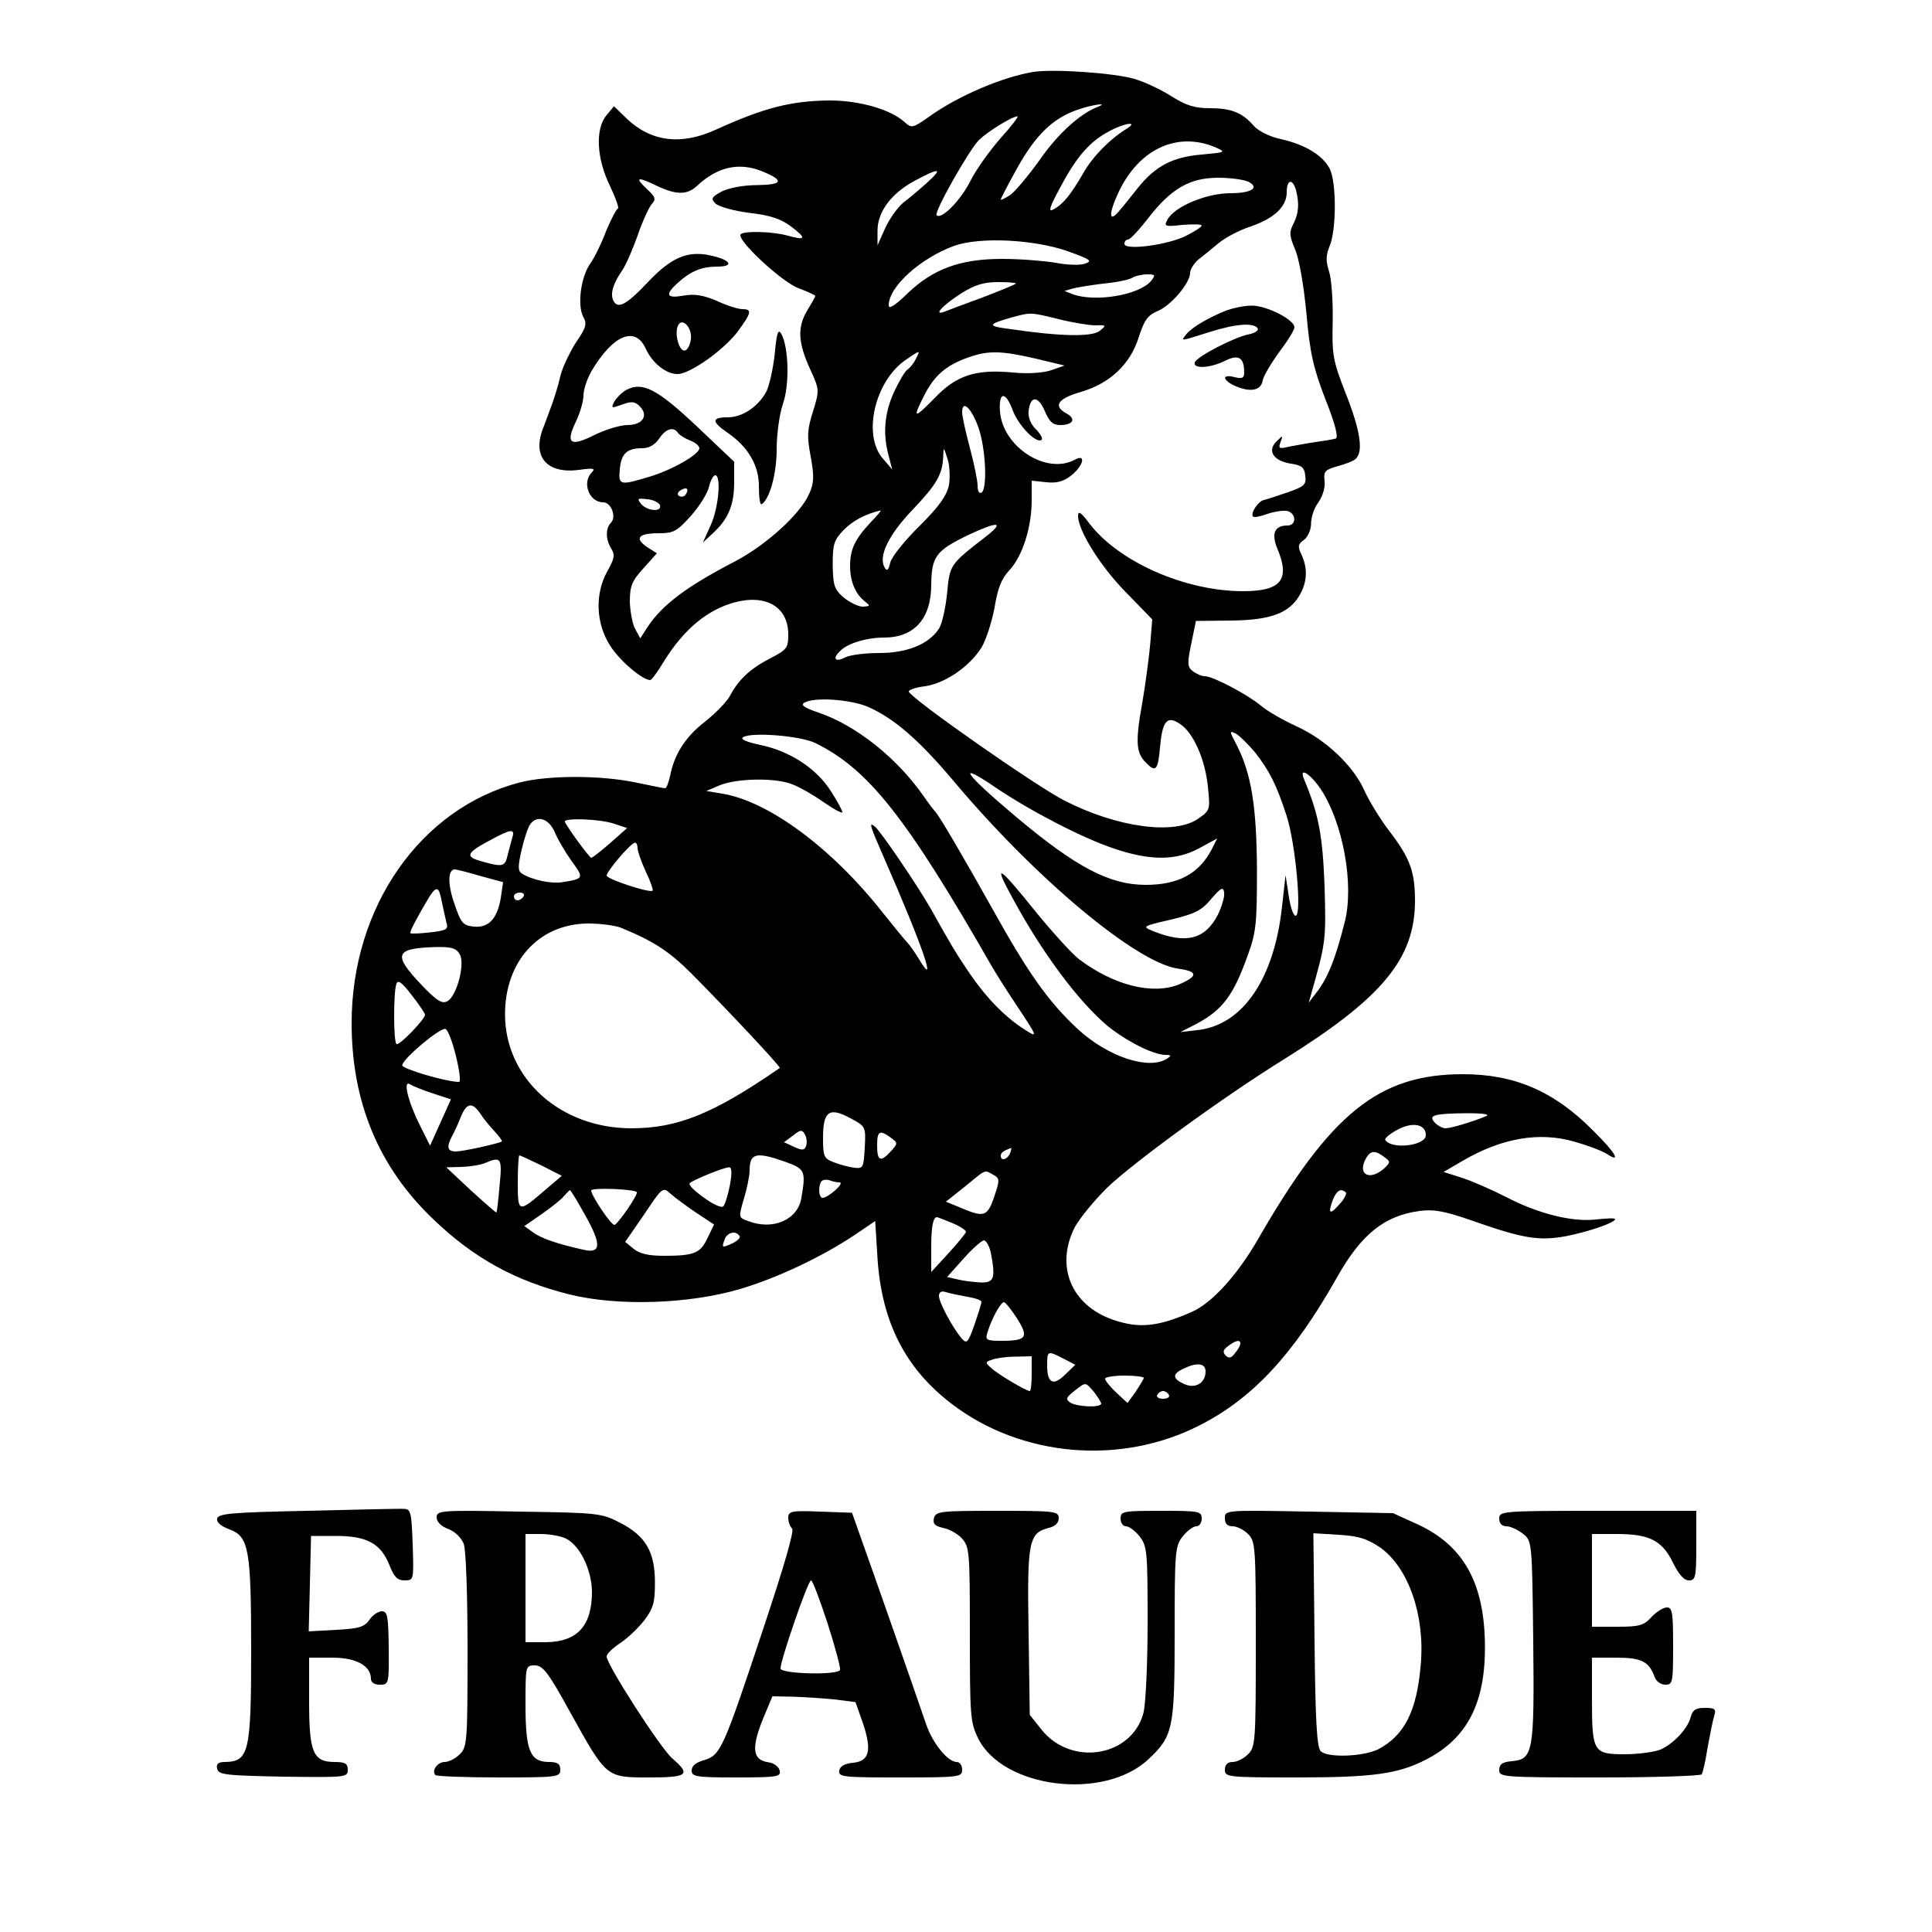 <?xml version="1.0" standalone="no"?>
<!DOCTYPE svg PUBLIC "-//W3C//DTD SVG 20010904//EN"
 "http://www.w3.org/TR/2001/REC-SVG-20010904/DTD/svg10.dtd">
<svg version="1.0" xmlns="http://www.w3.org/2000/svg"
 width="500pt" height="500pt" viewBox="0 0 500 500"
 preserveAspectRatio="xMidYMid meet">

<g transform="translate(0,500) scale(0.1,-0.1)"
fill="#000000" stroke="none">
<path d="M2675 4814 c-80 -13 -196 -62 -272 -117 -41 -29 -44 -29 -62 -13 -36
33 -117 56 -194 56 -100 -1 -170 -19 -293 -75 -91 -42 -169 -32 -232 28 l-33
32 -20 -24 c-29 -36 -25 -112 10 -183 15 -32 24 -58 20 -58 -3 0 -17 -26 -30
-57 -12 -32 -31 -71 -42 -86 -24 -35 -33 -106 -18 -136 11 -19 8 -29 -19 -68
-16 -26 -35 -65 -40 -87 -5 -23 -15 -54 -21 -71 -6 -16 -17 -47 -25 -67 -26
-72 13 -115 95 -104 35 5 43 4 33 -6 -27 -27 -7 -78 29 -78 21 0 35 -38 20
-53 -14 -14 -14 -43 1 -67 10 -16 8 -26 -10 -58 -33 -59 -30 -135 7 -193 24
-38 83 -89 104 -89 3 0 19 21 35 48 52 84 113 134 183 153 82 22 139 -12 139
-83 0 -35 -3 -39 -47 -62 -51 -26 -82 -55 -104 -97 -8 -15 -37 -45 -65 -67
-51 -40 -79 -84 -90 -141 -4 -17 -9 -31 -13 -31 -3 0 -38 7 -76 15 -91 19
-225 19 -300 0 -257 -67 -435 -322 -435 -623 0 -204 70 -373 212 -508 103 -99
211 -159 352 -194 125 -31 309 -25 441 14 98 29 213 84 297 140 l53 36 6 -97
c11 -165 72 -285 193 -377 180 -137 436 -159 640 -55 138 70 243 183 356 383
63 112 123 160 214 172 35 5 64 0 133 -24 136 -48 176 -54 247 -41 60 12 126
35 126 44 0 3 -22 2 -50 -1 -62 -7 -149 15 -232 58 -35 18 -85 40 -112 49
l-50 16 48 28 c102 60 200 77 292 50 32 -9 69 -23 82 -31 39 -26 24 2 -35 60
-101 102 -203 146 -337 146 -218 0 -343 -101 -532 -430 -53 -91 -117 -161
-167 -184 -90 -40 -139 -45 -208 -21 -107 38 -148 138 -98 238 12 23 50 69 83
102 67 65 303 237 458 333 255 159 339 260 340 409 0 77 -12 111 -67 183 -23
30 -51 76 -63 102 -28 65 -101 134 -176 168 -35 16 -77 40 -93 54 -35 29 -124
76 -145 76 -8 0 -22 6 -31 13 -14 11 -15 19 -4 71 l12 59 90 1 c103 1 151 19
178 65 20 34 22 70 5 106 -10 21 -9 27 7 38 10 8 18 26 18 42 0 16 8 41 19 55
11 16 18 38 16 55 -3 25 1 29 32 38 19 5 41 13 48 19 21 18 13 73 -25 169 -34
87 -36 101 -34 187 1 51 -3 109 -9 128 -9 28 -9 42 1 67 18 43 18 166 0 201
-19 35 -64 62 -126 76 -29 6 -58 21 -70 34 -30 35 -59 46 -114 46 -39 0 -61 7
-98 30 -26 17 -70 38 -98 46 -51 15 -206 26 -260 18z m165 -91 c-45 -17 -105
-72 -150 -138 -29 -40 -63 -81 -76 -90 -13 -8 -24 -14 -24 -11 0 2 19 39 43
82 47 84 91 127 153 149 38 14 88 21 54 8z m-250 -80 c-28 -32 -65 -83 -80
-114 -26 -50 -74 -98 -86 -86 -8 7 84 169 109 194 22 22 85 61 100 62 5 1 -15
-25 -43 -56z m326 24 c-45 -28 -89 -73 -113 -116 -32 -55 -52 -80 -77 -93 -14
-8 -10 6 19 59 42 79 76 117 125 143 40 22 78 27 46 7z m229 -48 c29 -13 28
-13 -35 -19 -75 -6 -120 -30 -165 -86 -17 -21 -37 -47 -47 -58 -29 -36 -30
-10 -2 49 53 110 151 155 249 114z m-1171 -63 c56 -23 52 -34 -13 -35 -36 0
-73 -7 -92 -16 -28 -15 -30 -19 -17 -32 9 -8 48 -19 88 -24 54 -6 82 -16 107
-35 41 -31 39 -37 -8 -24 -38 11 -112 13 -122 4 -13 -13 106 -124 150 -140 24
-9 43 -18 43 -20 0 -2 -9 -18 -20 -36 -27 -44 -25 -84 6 -152 25 -55 25 -55 8
-111 -15 -47 -16 -64 -6 -116 9 -50 9 -68 -3 -95 -22 -53 -112 -135 -195 -178
-125 -65 -187 -112 -225 -170 l-18 -28 -13 24 c-7 12 -13 44 -14 70 0 41 5 54
35 87 l35 39 -25 16 c-34 23 -23 36 30 36 39 0 47 5 84 46 22 25 43 59 46 75
4 16 11 29 16 29 16 0 9 -84 -12 -130 l-20 -44 26 24 c40 37 55 73 55 132 l0
53 -97 92 c-102 96 -140 116 -182 94 -11 -6 -25 -20 -31 -30 -9 -18 -8 -18 20
-8 24 9 33 8 45 -4 25 -24 8 -49 -31 -49 -19 0 -58 -12 -86 -26 -62 -31 -75
-22 -48 34 11 22 20 54 20 69 0 15 10 44 21 63 56 94 113 117 140 58 19 -42
61 -72 91 -65 40 10 116 67 148 110 35 48 37 57 11 57 -10 0 -40 9 -65 21 -35
15 -58 19 -87 14 -44 -8 -49 2 -16 32 34 31 62 43 103 43 46 0 35 18 -18 29
-59 13 -102 -6 -162 -70 -57 -60 -79 -71 -90 -44 -6 18 1 41 24 75 10 14 27
54 40 90 12 36 29 72 36 81 12 13 11 19 -11 39 -33 31 -27 34 23 10 52 -25 80
-25 106 -1 53 50 110 62 170 37z m425 -29 c-19 -17 -47 -41 -62 -52 -14 -12
-35 -41 -46 -65 l-20 -45 0 36 c-1 49 34 97 94 130 67 36 77 35 34 -4z m833 2
c28 -15 6 -29 -47 -29 -64 0 -146 -35 -164 -69 -9 -17 -6 -18 39 -13 28 2 50
2 50 -2 0 -3 -18 -15 -40 -26 -47 -24 -160 -39 -160 -21 0 6 4 11 9 11 6 0 29
25 53 56 59 76 107 104 181 104 32 0 68 -5 79 -11z m122 -21 c9 -35 7 -61 -7
-88 -11 -21 -10 -31 5 -66 10 -24 22 -91 29 -165 9 -103 18 -141 49 -222 26
-65 34 -99 27 -102 -7 -2 -30 -6 -52 -9 -22 -3 -53 -9 -69 -12 -26 -6 -28 -5
-22 12 7 18 6 18 -11 1 -24 -24 -7 -50 38 -57 28 -4 35 -10 37 -31 3 -23 -2
-28 -45 -43 -26 -9 -54 -18 -62 -20 -15 -3 -36 -35 -28 -43 3 -3 21 1 40 8 19
6 42 9 51 6 22 -9 20 -37 -2 -37 -33 0 -42 -20 -27 -58 35 -82 11 -112 -88
-112 -151 0 -324 77 -399 177 -20 27 -28 32 -28 18 0 -38 58 -131 124 -198
l68 -70 -5 -61 c-3 -34 -12 -104 -21 -156 -18 -100 -16 -129 10 -154 25 -26
31 -19 36 39 6 69 18 84 51 62 35 -22 66 -92 73 -163 6 -59 6 -61 -24 -82 -61
-44 -210 -24 -347 46 -73 37 -396 263 -403 282 -2 4 17 11 42 14 53 8 115 51
146 100 12 20 27 67 34 104 8 50 18 75 39 97 33 36 57 110 57 180 l0 51 38 -4
c27 -3 45 2 65 18 32 26 38 57 8 40 -73 -39 -185 33 -193 124 -4 53 14 55 33
4 15 -40 62 -88 75 -76 3 4 -4 16 -16 28 -13 13 -20 31 -18 47 5 40 25 39 42
-1 12 -28 21 -36 40 -36 33 0 42 16 16 30 -35 19 -23 38 35 55 77 22 130 72
152 142 14 44 23 57 49 68 34 14 84 72 84 99 0 9 10 24 21 34 12 9 36 29 53
43 17 14 53 33 80 42 63 21 96 52 96 89 0 34 15 37 24 6z m-591 -158 c58 -21
65 -25 46 -32 -12 -5 -47 -4 -77 2 -31 5 -93 10 -138 10 -109 0 -179 -26 -245
-89 -34 -33 -49 -42 -49 -31 0 48 82 122 170 154 65 23 204 17 293 -14z m216
-77 c-31 -37 -146 -56 -204 -34 l-20 8 20 6 c11 3 47 9 80 13 33 3 67 10 75
15 8 5 26 9 39 9 21 0 22 -2 10 -17z m-350 -7 c-3 -3 -40 -18 -84 -35 -44 -16
-89 -33 -99 -37 -33 -13 -8 15 42 47 35 22 58 29 96 29 27 0 47 -2 45 -4z
m111 -92 c36 -9 79 -16 95 -16 29 1 29 0 10 -15 -21 -15 -101 -14 -235 6 -56
7 -54 12 10 30 48 13 47 13 120 -5z m-952 -52 c-2 -14 -8 -27 -15 -29 -14 -5
-28 40 -19 63 10 25 38 -3 34 -34z m582 -51 c-5 -11 -15 -23 -21 -27 -6 -3
-22 -30 -35 -58 -25 -54 -30 -109 -14 -166 l9 -35 -24 28 c-53 60 -22 199 58
255 39 27 40 27 27 3z m310 1 l75 -18 -34 -12 c-21 -7 -59 -10 -100 -6 -96 9
-146 -7 -203 -67 -54 -55 -57 -53 -25 10 26 50 56 76 113 96 51 18 83 18 174
-3z m-148 -178 c19 -53 24 -159 8 -169 -6 -3 -10 4 -10 18 0 13 -9 57 -20 98
-11 41 -20 82 -20 92 0 34 24 11 42 -39z m-777 -15 c4 -5 18 -14 31 -19 13 -5
24 -14 24 -20 0 -16 -72 -57 -130 -74 -76 -23 -80 -22 -76 20 4 40 18 54 58
54 18 0 33 9 44 25 17 26 38 32 49 14z m701 -134 c-6 -28 -25 -55 -76 -106
-39 -38 -73 -81 -76 -95 -5 -21 -9 -23 -15 -12 -16 29 11 84 72 148 63 66 78
92 80 138 1 27 1 26 11 -5 6 -17 7 -48 4 -68z m-681 -24 c-3 -6 -11 -8 -17 -5
-6 4 -5 9 3 15 16 10 23 4 14 -10z m-67 -28 c6 -19 -33 -16 -49 3 -11 14 -9
15 16 12 16 -1 30 -9 33 -15z m545 -45 c-41 -44 -53 -70 -53 -113 0 -40 14
-73 39 -92 14 -11 13 -12 -6 -13 -12 0 -34 11 -50 24 -24 21 -27 31 -28 84 0
53 3 64 28 90 23 24 57 42 96 51 3 1 -9 -14 -26 -31z m298 -37 c-93 -72 -93
-72 -100 -147 -4 -38 -13 -79 -21 -91 -26 -40 -82 -63 -155 -63 -36 0 -75 -5
-87 -11 -26 -14 -35 -4 -14 16 19 20 69 35 114 35 78 0 122 49 122 137 1 73
12 88 97 129 77 36 94 34 44 -5z m-303 -441 c67 -30 131 -86 218 -189 213
-254 476 -474 584 -488 50 -7 51 -19 3 -40 -70 -29 -171 -3 -261 65 -18 14
-66 67 -108 118 -102 127 -116 135 -62 37 77 -142 169 -264 243 -327 49 -40
118 -75 150 -76 17 0 17 -2 5 -10 -47 -30 -153 5 -231 77 -76 71 -127 143
-219 308 -76 136 -141 247 -150 255 -3 3 -17 21 -30 40 -69 99 -175 183 -272
216 -36 12 -46 19 -37 25 25 16 122 9 167 -11z m1000 -117 c38 -49 55 -83 81
-162 24 -72 41 -261 24 -261 -6 0 -14 24 -18 53 l-8 52 -9 -80 c-20 -188 -102
-309 -220 -321 l-43 -5 39 20 c70 37 98 74 136 181 21 58 23 82 23 220 -1 165
-15 248 -52 321 -20 38 -20 39 -2 30 10 -6 32 -28 49 -48z m-1138 24 c137 -67
236 -192 458 -580 13 -22 41 -66 61 -96 58 -87 58 -88 22 -65 -50 32 -98 81
-141 144 -36 53 -48 73 -101 168 -33 58 -129 200 -145 213 -16 13 -14 5 26
-86 98 -224 139 -343 87 -255 -10 16 -23 35 -30 42 -7 7 -35 42 -64 78 -131
166 -295 287 -414 306 l-41 7 33 14 c44 19 146 21 190 3 19 -7 55 -28 82 -47
26 -18 47 -29 47 -25 0 4 -13 29 -30 55 -37 58 -105 103 -182 119 -37 8 -53
15 -45 20 20 14 149 4 187 -15z m468 -116 c89 -60 222 -129 302 -156 96 -33
163 -33 224 0 l46 25 -14 -28 c-33 -63 -86 -92 -171 -92 -93 0 -179 45 -333
174 -137 115 -161 150 -54 77z m840 -3 c58 -88 87 -248 62 -345 -24 -95 -44
-145 -74 -183 l-19 -25 7 25 c37 130 38 137 34 275 -5 133 -15 187 -53 278
-14 33 14 17 43 -25z m-1983 -110 c7 -18 27 -52 44 -76 33 -45 32 -46 -23 -55
-29 -5 -80 6 -105 22 -11 7 -11 18 -1 62 7 30 17 60 23 67 18 23 47 13 62 -20z
m155 20 l33 -11 -44 -39 c-24 -21 -46 -38 -49 -38 -5 1 -61 77 -68 93 -6 11
91 8 128 -5z m-264 -35 c-3 -10 -8 -30 -12 -45 -7 -31 -12 -33 -68 -17 -44 12
-40 22 29 58 48 26 58 26 51 4z m324 -28 c0 -8 10 -36 21 -60 12 -25 20 -48
18 -50 -7 -7 -119 30 -119 39 0 11 62 84 73 85 4 1 7 -6 7 -14z m-407 -72 l59
-16 -6 -41 c-9 -54 -32 -78 -70 -74 -28 3 -33 9 -50 59 -18 51 -17 89 1 89 3
0 33 -7 66 -17z m1909 -100 c-33 -64 -82 -77 -167 -43 -30 12 -29 13 45 30 63
15 80 24 105 54 25 29 31 32 33 16 2 -10 -6 -36 -16 -57z m-2009 35 c4 -18 9
-42 12 -54 6 -19 2 -22 -42 -27 -26 -3 -49 -4 -51 -2 -3 3 22 49 49 94 19 29
25 27 32 -11z m212 12 c-3 -5 -10 -10 -16 -10 -5 0 -9 5 -9 10 0 6 7 10 16 10
8 0 12 -4 9 -10z m252 -81 c83 -34 124 -60 183 -119 99 -100 232 -242 228
-244 -171 -118 -264 -156 -384 -156 -184 0 -327 129 -327 295 0 138 88 234
215 235 31 0 70 -5 85 -11z m-417 -69 c14 -25 -8 -108 -32 -121 -14 -8 -28 1
-68 43 -74 78 -68 94 37 97 42 1 54 -3 63 -19z m-90 -156 c0 -12 -68 -82 -74
-76 -8 7 -8 136 0 156 4 11 14 4 40 -30 19 -24 34 -47 34 -50z m80 -107 c9
-37 13 -67 8 -67 -33 0 -148 34 -147 43 1 17 99 99 112 94 6 -2 18 -33 27 -70z
m-59 -97 l46 -15 -27 -60 -27 -60 -25 50 c-32 63 -46 121 -27 109 8 -5 35 -16
60 -24z m122 -52 c8 -13 25 -33 37 -46 12 -13 20 -24 19 -26 -10 -6 -102 -26
-119 -26 -22 0 -25 11 -11 38 5 9 16 32 23 50 15 38 30 41 51 10z m995 -88
c-3 -52 -4 -55 -28 -52 -14 2 -37 8 -52 14 -26 10 -28 15 -28 64 0 68 16 80
71 50 39 -21 40 -21 37 -76z m1607 81 c-36 -15 -91 -31 -104 -31 -7 0 -19 6
-27 14 -19 20 -4 24 81 25 45 0 63 -3 50 -8z m-155 -49 c0 -27 -89 -38 -105
-12 -2 4 12 16 33 27 38 20 72 14 72 -15z m-1604 -28 c-4 -11 -10 -12 -31 -2
l-26 12 23 17 c20 16 24 16 31 3 5 -8 6 -22 3 -30z m219 22 c19 -14 19 -15 1
-35 -27 -30 -36 -26 -36 14 0 38 6 42 35 21z m309 -41 c-7 -16 -24 -21 -24 -6
0 8 7 13 27 20 1 1 0 -6 -3 -14z m968 -9 c17 -12 17 -14 0 -30 -35 -31 -67
-18 -50 20 13 27 25 29 50 10z m-2181 -22 l53 -27 -40 -34 c-73 -63 -74 -63
-74 17 0 38 2 70 4 70 2 0 28 -12 57 -26z m632 9 c50 -18 53 -23 41 -93 -9
-57 -74 -85 -138 -60 -25 9 -25 9 -11 57 8 26 15 60 15 74 0 45 17 49 93 22z
m-740 -60 c-3 -38 -7 -69 -8 -71 -1 -1 -31 25 -66 57 l-64 60 40 1 c22 1 49 5
60 10 42 18 45 13 38 -57z m596 0 c-5 -26 -13 -51 -17 -55 -5 -5 -28 6 -51 23
-24 17 -40 33 -36 37 8 8 86 40 101 41 8 1 9 -13 3 -46z m681 27 c16 -8 17
-14 8 -42 -22 -69 -27 -71 -96 -42 l-34 14 49 39 c56 46 50 44 73 31z m-397
-20 c14 -1 -30 -40 -44 -40 -11 0 -12 34 -2 44 4 3 13 4 21 1 7 -3 19 -5 25
-5z m-525 -25 c5 -5 -50 -85 -58 -85 -9 0 -60 76 -60 89 0 8 108 4 118 -4z
m153 -53 l47 -31 -17 -35 c-18 -39 -34 -46 -112 -46 -40 0 -63 5 -79 18 l-22
18 49 71 c47 70 48 72 68 54 11 -10 41 -32 66 -49z m-286 -8 c41 -73 41 -98
-2 -89 -68 15 -113 30 -134 46 l-22 16 45 31 c24 17 50 37 57 46 8 9 15 16 16
16 2 0 20 -30 40 -66z m1968 60 c3 -3 -4 -17 -16 -30 -25 -29 -31 -26 -18 10
10 25 21 32 34 20z m-1019 -79 c20 -8 36 -19 36 -23 -1 -4 -21 -29 -45 -55
l-45 -49 0 64 c0 55 5 78 15 78 2 0 19 -7 39 -15z m-550 -34 c3 -4 -6 -13 -19
-19 -27 -12 -28 -12 -19 12 7 17 29 22 38 7z m650 -42 c13 -67 9 -79 -26 -78
-18 1 -45 4 -60 8 l-27 6 42 47 c23 26 47 47 53 48 6 0 14 -14 18 -31z m-61
-115 c20 -3 37 -9 37 -13 0 -4 -8 -30 -18 -59 -17 -48 -20 -51 -34 -35 -24 29
-58 93 -58 109 0 10 6 14 18 10 9 -3 34 -8 55 -12z m129 -56 c31 -49 25 -58
-40 -58 -40 0 -43 2 -36 23 10 34 34 77 42 77 4 0 19 -19 34 -42z m578 -65 c0
-5 -6 -16 -14 -25 -9 -13 -16 -14 -24 -6 -8 8 -7 15 6 24 19 15 32 18 32 7z
m-458 -39 l31 -16 -26 -25 c-31 -31 -47 -23 -47 23 0 39 1 39 42 18z m-82 -39
c0 -25 -2 -45 -5 -45 -9 0 -80 42 -98 58 -18 16 -18 17 0 23 10 4 37 8 61 8
l42 1 0 -45z m450 6 c0 -30 -26 -46 -55 -33 -31 14 -32 26 -2 40 35 17 57 14
57 -7z m-160 -17 c0 -3 -10 -19 -21 -36 l-21 -29 -29 27 c-16 15 -29 31 -29
36 0 4 23 8 50 8 28 0 50 -3 50 -6z m-129 -36 c10 -13 18 -26 19 -30 0 -12
-62 -9 -80 2 -13 9 -11 13 10 30 31 24 28 24 51 -2z m194 -8 c3 -5 -3 -10 -15
-10 -12 0 -18 5 -15 10 3 6 10 10 15 10 5 0 12 -4 15 -10z"/>
<path d="M2005 4084 c-4 -38 -14 -81 -21 -96 -20 -39 -62 -68 -100 -68 -43 0
-43 -11 -1 -40 54 -37 82 -86 81 -141 0 -27 3 -46 7 -44 21 13 39 79 39 142 0
38 7 91 16 117 18 51 15 148 -4 182 -8 14 -12 3 -17 -52z"/>
<path d="M3175 4197 c-46 -18 -90 -44 -104 -61 -16 -20 -19 -20 57 4 69 22
117 26 127 10 3 -5 -7 -12 -22 -15 -38 -7 -136 -58 -141 -73 -5 -17 39 -15 78
4 35 18 50 9 50 -30 0 -14 -5 -17 -25 -12 -35 9 -31 -9 4 -24 39 -16 65 -10
69 16 2 11 21 43 42 72 22 29 40 58 40 65 0 20 -74 57 -111 56 -19 0 -47 -6
-64 -12z"/>
<path d="M795 1090 c-196 -4 -230 -7 -233 -20 -2 -10 10 -20 32 -28 50 -19 56
-50 56 -315 0 -262 -6 -286 -68 -287 -17 0 -23 -5 -20 -17 3 -16 20 -18 171
-21 162 -2 167 -2 167 18 0 16 -7 20 -34 20 -56 0 -66 25 -66 157 l0 113 60 0
c62 0 100 -21 100 -55 0 -9 9 -15 23 -15 23 0 24 2 23 95 -1 82 -3 95 -18 95
-9 0 -24 -10 -32 -22 -13 -19 -28 -23 -86 -26 l-71 -4 3 123 3 124 65 0 c80 0
116 -20 138 -76 12 -30 20 -39 39 -39 24 0 24 1 21 93 -3 84 -5 92 -23 92 -11
1 -123 -2 -250 -5z"/>
<path d="M1130 1073 c0 -11 11 -23 30 -30 17 -6 34 -23 40 -38 6 -15 10 -132
10 -276 0 -236 -1 -250 -20 -269 -11 -11 -29 -20 -39 -20 -19 0 -35 -23 -24
-34 4 -3 78 -6 165 -6 151 0 158 1 158 20 0 15 -7 20 -29 20 -49 0 -61 29 -61
147 0 102 0 103 24 103 21 0 35 -18 92 -122 94 -169 92 -168 204 -168 100 0
109 7 60 49 -31 27 -170 243 -170 264 0 7 16 22 34 34 19 12 47 39 63 59 24
32 28 47 28 98 0 80 -24 121 -90 155 -48 25 -57 26 -262 29 -202 4 -213 3
-213 -15z m333 -54 c37 -17 68 -80 69 -138 0 -89 -38 -130 -119 -131 l-53 0 0
140 0 140 40 0 c21 0 50 -5 63 -11z"/>
<path d="M2040 1072 c0 -10 4 -22 10 -28 6 -6 -22 -101 -75 -260 -103 -310
-110 -326 -152 -339 -22 -6 -33 -15 -33 -27 0 -16 11 -18 116 -18 105 0 115 2
112 17 -2 10 -14 20 -28 22 -45 6 -47 39 -9 128 l18 43 53 -1 c29 -1 77 -4
107 -7 l55 -7 19 -54 c24 -71 17 -99 -25 -103 -22 -2 -34 -9 -36 -20 -3 -17
10 -18 157 -18 154 0 161 1 161 20 0 11 -6 20 -14 20 -23 0 -62 48 -79 97 -24
71 -142 408 -169 483 l-23 65 -83 3 c-74 3 -82 1 -82 -16z m102 -274 c20 -62
34 -116 32 -120 -9 -14 -154 -10 -154 4 0 22 71 228 79 228 4 0 23 -51 43
-112z"/>
<path d="M2417 1071 c-3 -15 2 -20 23 -25 16 -3 38 -15 49 -27 20 -22 21 -34
21 -248 0 -209 1 -228 21 -269 64 -131 328 -163 442 -54 63 59 67 79 67 325 0
212 1 226 21 251 11 14 27 26 35 26 8 0 14 9 14 20 0 19 -7 20 -105 20 -98 0
-105 -1 -105 -20 0 -11 6 -20 14 -20 8 0 24 -12 35 -26 20 -25 21 -40 21 -223
0 -109 -5 -213 -11 -235 -31 -113 -186 -138 -263 -43 l-31 39 -3 214 c-4 235
0 257 53 270 16 4 25 13 25 25 0 18 -10 19 -159 19 -147 0 -159 -1 -164 -19z"/>
<path d="M3170 1071 c0 -14 6 -21 20 -21 11 0 29 -9 40 -20 19 -19 20 -33 20
-285 0 -252 -1 -266 -20 -285 -11 -11 -29 -20 -40 -20 -13 0 -20 -7 -20 -20 0
-19 7 -20 185 -20 199 0 264 9 337 47 106 55 153 147 151 298 -2 158 -55 254
-172 309 l-66 30 -217 4 c-216 4 -218 4 -218 -17z m402 -76 c73 -52 116 -175
105 -302 -10 -121 -42 -184 -110 -220 -38 -19 -131 -23 -149 -5 -10 10 -14 79
-16 289 l-3 275 65 -4 c52 -3 74 -10 108 -33z"/>
<path d="M3880 1070 c0 -13 7 -20 19 -20 10 0 29 -9 42 -19 24 -19 24 -20 27
-278 3 -289 0 -306 -56 -311 -24 -2 -32 -8 -32 -23 0 -18 9 -19 259 -19 143 0
262 4 265 8 3 5 10 35 15 68 6 32 13 69 17 82 6 19 3 22 -24 22 -23 0 -31 -5
-36 -22 -7 -31 -45 -71 -79 -86 -15 -6 -57 -12 -92 -12 -82 0 -85 6 -85 144
l0 106 63 0 c66 0 85 -10 100 -52 4 -10 16 -18 27 -18 19 0 20 6 20 100 0 86
-2 100 -16 100 -9 0 -27 -11 -40 -25 -20 -22 -32 -25 -89 -25 l-65 0 0 120 0
120 65 0 c84 0 117 -17 145 -75 15 -30 28 -45 41 -45 17 0 19 8 19 90 l0 90
-255 0 c-248 0 -255 -1 -255 -20z"/>
</g>
</svg>
